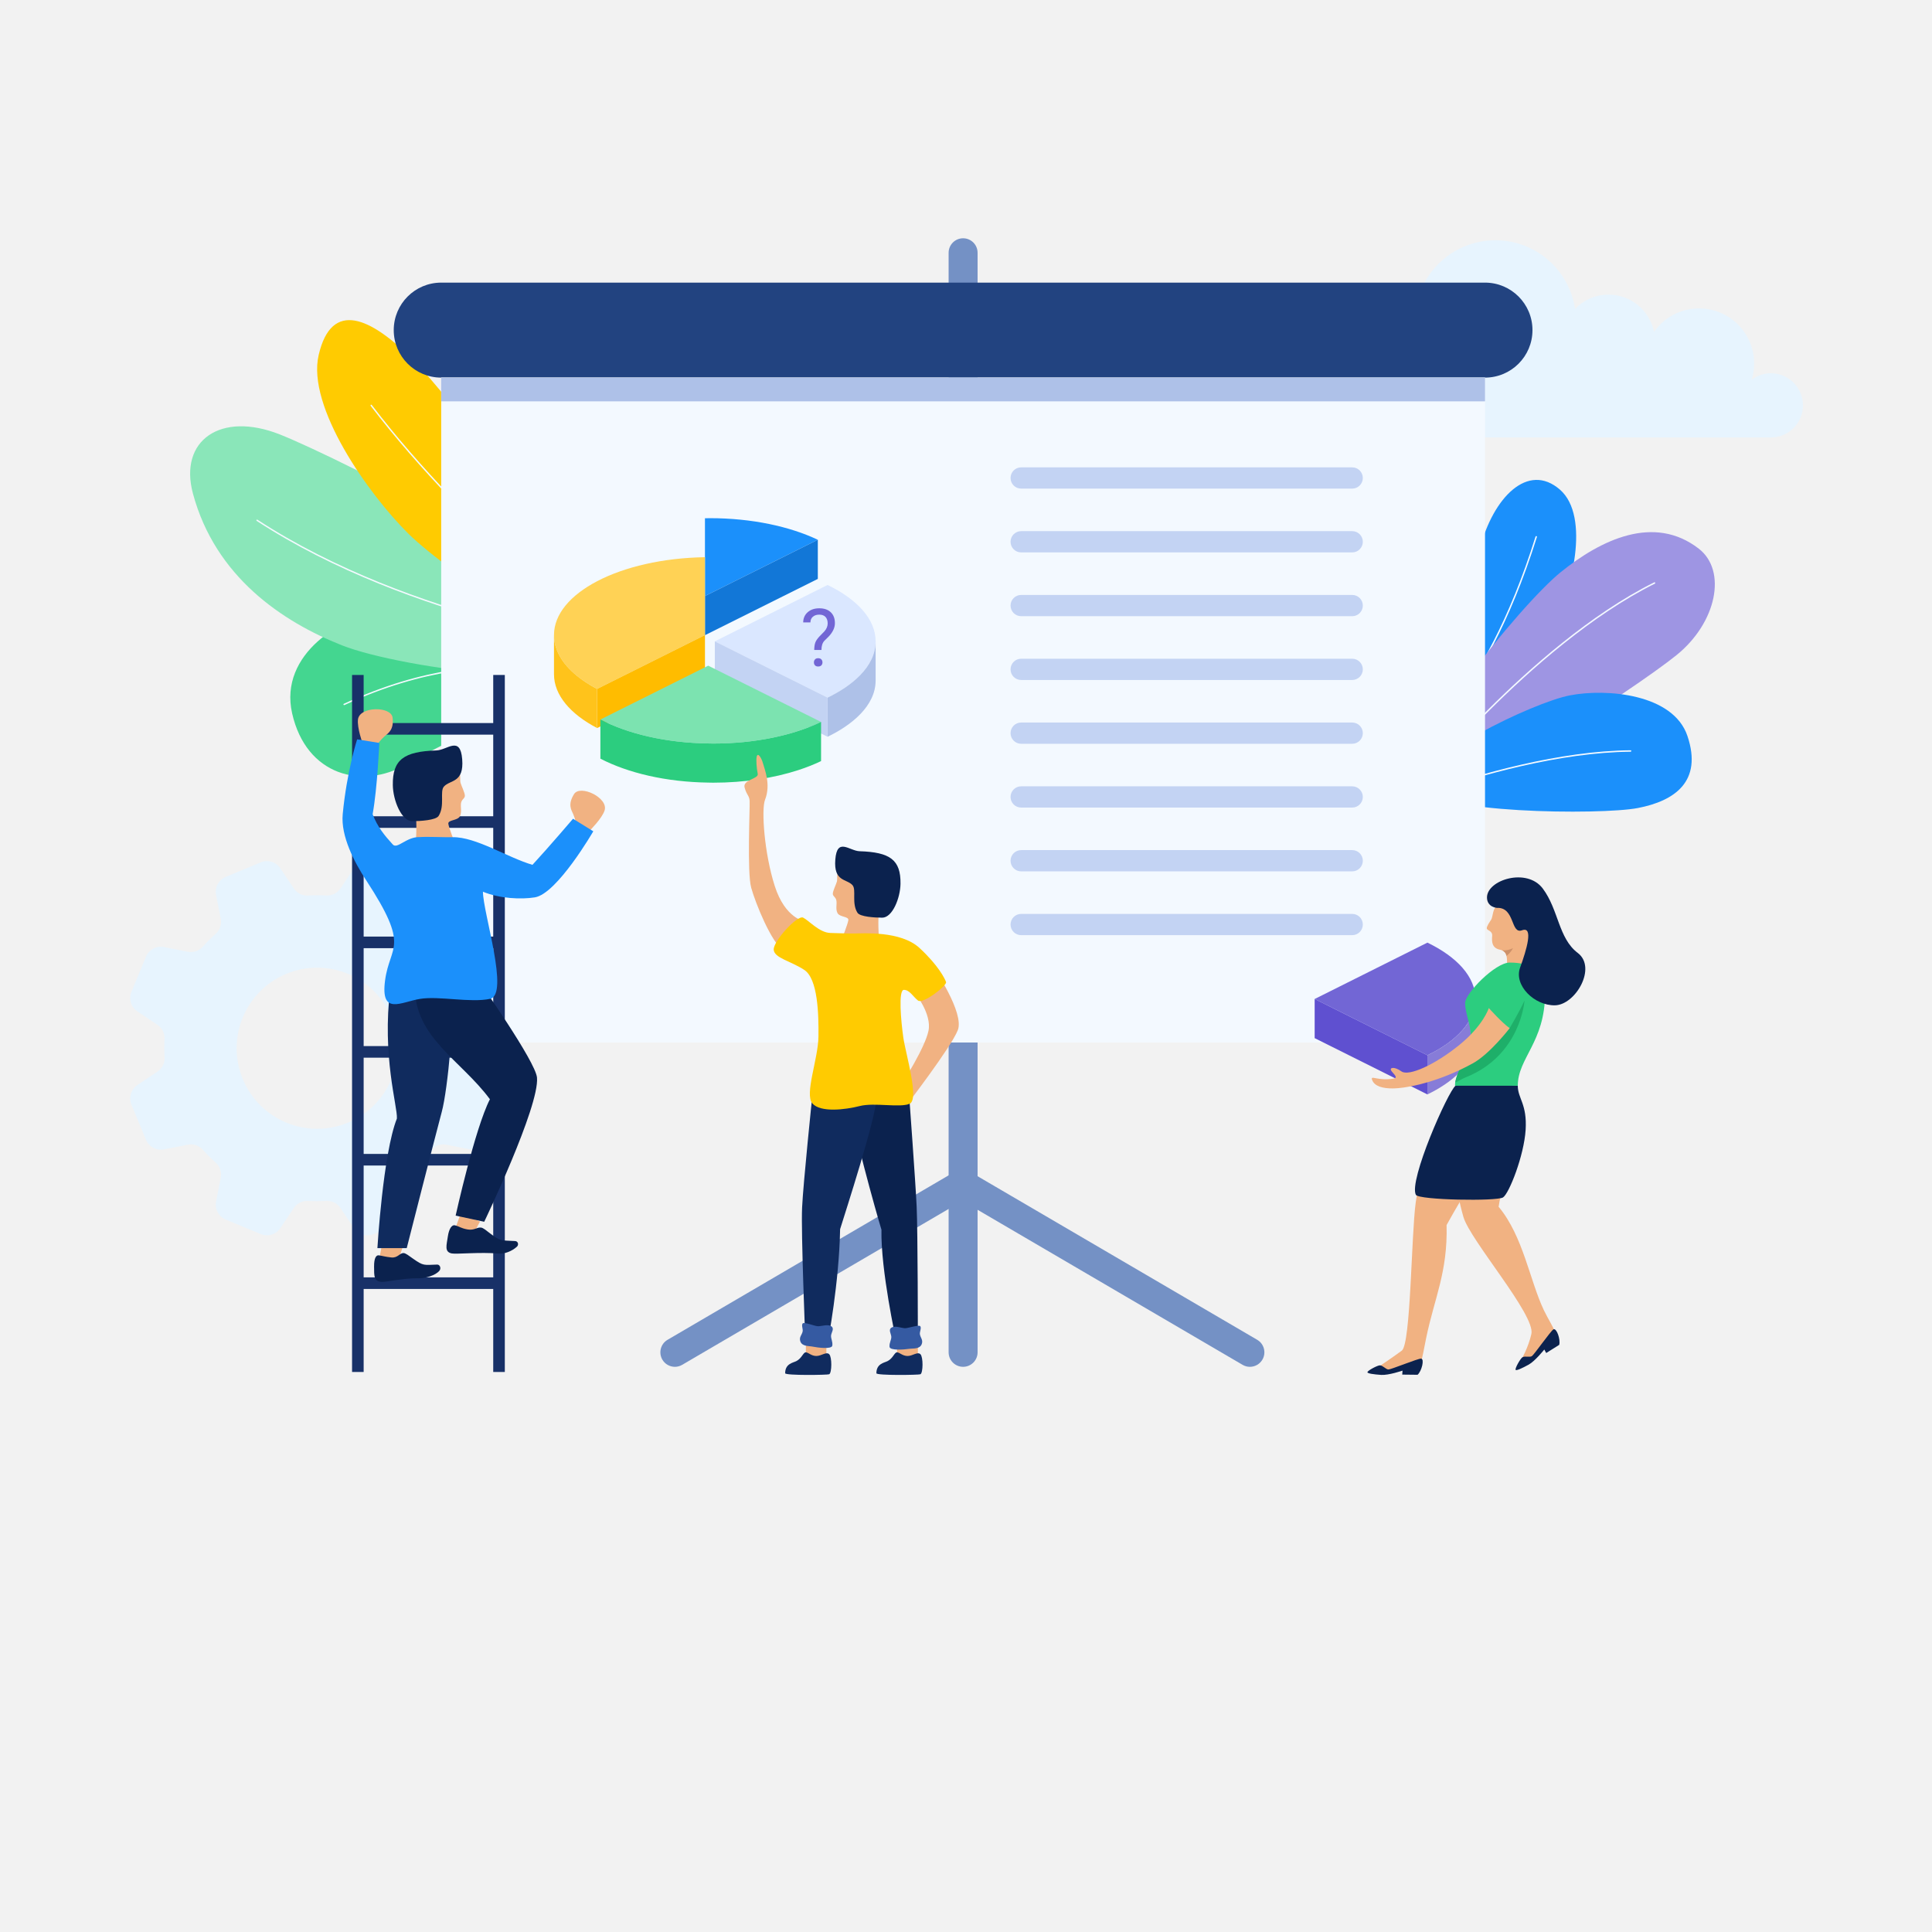 <?xml version="1.0" encoding="UTF-8"?>
<svg width="180px" height="180px" viewBox="0 200 600 100" version="1.1" xmlns="http://www.w3.org/2000/svg" xmlns:xlink="http://www.w3.org/1999/xlink">
    <title>表示合作</title>
    <g id="表示合作" stroke="none" stroke-width="1" fill="none" fill-rule="evenodd">
        <rect fill="#f2f2f2" x="0" y="-50" width="600" height="600"></rect>
        <circle id="path-1" cx="90" cy="90" r="90"></circle>
        <path d="M464.414,24.617 C476.97,24.617 487.339,33.875 489.15,45.938 C491.774,43.208 495.453,41.501 499.536,41.501 C506.516,41.501 512.335,46.466 513.668,53.059 C516.766,48.662 521.87,45.782 527.654,45.782 C537.107,45.782 544.77,53.453 544.77,62.915 C544.77,64.652 544.507,66.326 544.027,67.905 C545.686,66.667 547.737,65.925 549.965,65.925 C555.465,65.925 559.924,70.388 559.924,75.893 C559.924,81.398 555.465,85.861 549.965,85.861 L437.994,85.861 C430.675,85.861 424.741,79.921 424.741,72.594 C424.741,65.268 430.675,59.328 437.994,59.328 C439.213,59.328 440.388,59.506 441.51,59.815 C440.141,56.716 439.365,53.295 439.365,49.689 C439.366,35.842 450.58,24.617 464.414,24.617 Z" id="cloud_2_" fill="#E7F4FE" fill-rule="nonzero"></path>
        <g id="plant_16_" transform="translate(410.657, 98.742)" fill-rule="nonzero">
            <path d="M71.288,46 C65.03,56.854 32.871,90.713 27.919,83.652 C25.473,80.164 37.253,67.01 48.927,21.694 C53.021,5.801 63.85,-5.354 73.809,3.33 C83.313,11.617 77.546,35.145 71.288,46 Z" id="Path" fill="#1B90FB"></path>
            <path d="M27.015,84.912 C26.961,84.897 26.912,84.863 26.881,84.812 C26.815,84.706 26.848,84.568 26.955,84.502 C27.183,84.362 49.975,69.843 66.218,17.888 C66.255,17.77 66.373,17.708 66.5,17.74 C66.618,17.778 66.684,17.903 66.647,18.023 C58.133,45.257 47.869,61.979 40.757,71.211 C33.039,81.23 27.249,84.851 27.19,84.887 C27.135,84.919 27.071,84.927 27.015,84.912 Z" id="Path" fill="#F3F9FF"></path>
            <path d="M74.034,28.95 C61.499,39.07 23.369,85.816 29.744,95.844 C36.12,105.873 97.452,64.843 109.986,54.723 C122.52,44.603 125.719,28.469 116.913,21.654 C103.031,10.909 86.568,18.83 74.034,28.95 Z" id="Path" fill="#9E95E3"></path>
            <path d="M28.481,97.437 C28.452,97.429 28.424,97.415 28.398,97.396 C28.301,97.318 28.285,97.177 28.362,97.08 C28.454,96.964 37.668,85.412 51.418,71.698 C64.111,59.037 83.379,41.892 103.083,32.109 C103.194,32.055 103.329,32.099 103.385,32.211 C103.44,32.322 103.395,32.457 103.283,32.513 C83.635,42.268 64.409,59.377 51.74,72.013 C38.008,85.709 28.807,97.244 28.715,97.36 C28.657,97.432 28.565,97.46 28.481,97.437 Z" id="Path" fill="#F3F9FF"></path>
            <path d="M76.886,67.21 C65.458,69.407 28.64,87.074 30.908,95.505 C33.176,103.935 86.532,104.402 97.961,102.204 C109.389,100.007 118.147,93.985 113.398,79.837 C109.004,66.748 88.315,65.012 76.886,67.21 Z" id="Path" fill="#1B90FB"></path>
            <path d="M0.154,110.507 C0.13,110.487 0.112,110.463 0.098,110.433 C0.044,110.321 0.091,110.186 0.203,110.133 C0.336,110.069 13.659,103.692 32.006,97.348 C48.944,91.492 73.751,84.467 95.745,84.258 C95.868,84.257 95.97,84.356 95.972,84.481 C95.973,84.606 95.873,84.707 95.748,84.708 C73.817,84.915 49.063,91.926 32.158,97.771 C13.835,104.106 0.531,110.475 0.399,110.539 C0.315,110.579 0.22,110.563 0.154,110.507 Z" id="Path" fill="#F3F9FF"></path>
        </g>
        <g id="cog_5_" transform="translate(40, 216.709)" fill="#E7F4FE" fill-rule="nonzero">
            <path d="M111.642,30.399 C110.73,28.196 108.391,26.943 106.054,27.406 L98.671,28.868 C96.931,29.213 95.13,28.606 93.954,27.276 C92.708,25.868 91.39,24.543 90,23.305 C88.677,22.126 88.077,20.333 88.421,18.593 L89.879,11.216 C90.341,8.876 89.09,6.536 86.889,5.623 L75.989,1.104 C73.789,0.192 71.25,0.961 69.924,2.942 L65.744,9.19 C64.76,10.661 63.064,11.507 61.298,11.404 C59.442,11.296 57.572,11.3 55.698,11.414 C53.924,11.522 52.227,10.678 51.238,9.201 L47.051,2.942 C45.725,0.96 43.187,0.191 40.986,1.104 L30.086,5.623 C27.885,6.535 26.633,8.876 27.096,11.216 L28.557,18.605 C28.901,20.347 28.295,22.149 26.967,23.327 C25.56,24.573 24.236,25.893 23,27.284 C21.822,28.608 20.03,29.209 18.292,28.865 L10.922,27.405 C8.584,26.942 6.246,28.195 5.334,30.399 L0.82,41.308 C-0.092,43.511 0.677,46.052 2.656,47.379 L8.898,51.563 C10.368,52.548 11.212,54.246 11.11,56.014 C11.002,57.871 11.005,59.743 11.12,61.619 C11.228,63.394 10.385,65.094 8.908,66.083 L2.656,70.274 C0.677,71.6 -0.093,74.143 0.82,76.345 L5.334,87.255 C6.245,89.458 8.584,90.711 10.922,90.248 L18.303,88.786 C20.044,88.441 21.844,89.048 23.021,90.377 C24.266,91.785 25.585,93.111 26.974,94.348 C28.298,95.527 28.899,97.321 28.554,99.061 L27.096,106.437 C26.633,108.776 27.885,111.117 30.086,112.03 L40.986,116.549 C43.187,117.462 45.726,116.692 47.051,114.711 L51.231,108.463 C52.215,106.991 53.911,106.146 55.677,106.248 C57.533,106.357 59.402,106.353 61.277,106.239 C63.05,106.131 64.748,106.974 65.737,108.452 L69.924,114.711 C71.25,116.692 73.788,117.462 75.989,116.549 L86.889,112.03 C89.09,111.118 90.341,108.776 89.879,106.437 L88.418,99.047 C88.073,97.305 88.68,95.503 90.008,94.326 C91.415,93.079 92.739,91.758 93.975,90.369 C95.154,89.044 96.945,88.444 98.683,88.788 L106.053,90.246 C108.39,90.709 110.729,89.457 111.641,87.253 L116.155,76.343 C117.067,74.14 116.298,71.599 114.319,70.272 L108.077,66.088 C106.607,65.102 105.762,63.406 105.865,61.638 C105.973,59.78 105.969,57.909 105.855,56.032 C105.747,54.258 106.59,52.557 108.066,51.569 L114.319,47.378 C116.298,46.05 117.067,43.509 116.155,41.306 L111.642,30.399 Z M68.051,81.939 C55.3,87.226 40.681,81.165 35.399,68.402 C30.117,55.639 36.172,41.006 48.923,35.719 C61.674,30.432 76.293,36.493 81.575,49.256 C86.857,62.02 80.802,76.652 68.051,81.939 Z" id="Shape"></path>
        </g>
        <g id="plant_15_" transform="translate(58.893, 49.214)" fill-rule="nonzero">
            <path d="M60.414,90.724 C73.161,89.64 125.25,101.913 125.755,113.789 C126.004,119.656 106.463,115.772 67.336,138.189 C53.614,146.051 36.225,141.718 31.831,122.32 C27.638,103.809 47.666,91.806 60.414,90.724 Z" id="Path" fill="#44D690"></path>
            <path d="M127.326,114.18 C127.263,114.215 127.185,114.219 127.116,114.181 C127.038,114.139 119.242,109.955 105.662,108.563 C93.127,107.278 72.96,108.176 48.069,119.752 C47.961,119.803 47.832,119.755 47.782,119.647 C47.731,119.537 47.769,119.4 47.887,119.359 C72.879,107.735 93.138,106.838 105.731,108.134 C119.389,109.539 127.244,113.758 127.323,113.8 C127.428,113.858 127.467,113.989 127.409,114.095 C127.39,114.132 127.36,114.161 127.326,114.18 Z" id="Path" fill="#F3F9FF"></path>
            <path d="M47.298,101.196 C65.715,108.483 131.518,117.664 131.44,101.61 C131.363,85.556 46.438,42.994 28.02,35.707 C9.601,28.42 -3.394,37.588 1.019,54.038 C7.978,79.969 28.879,93.909 47.298,101.196 Z" id="Path" fill="#8AE6B9"></path>
            <path d="M133.564,102.173 C133.524,102.194 133.479,102.205 133.431,102.199 C132.793,102.121 69.021,93.993 20.814,62.551 C20.715,62.486 20.686,62.351 20.751,62.25 C20.815,62.149 20.95,62.122 21.051,62.187 C69.172,93.574 132.847,101.69 133.484,101.768 C133.603,101.783 133.688,101.891 133.673,102.01 C133.664,102.081 133.622,102.139 133.564,102.173 Z" id="Path" fill="#F3F9FF"></path>
            <path d="M67.941,66.534 C80.43,78.898 127.148,110.113 130.098,100.446 C133.048,90.779 81.305,24.328 68.816,11.965 C56.327,-0.398 44.1,-6.344 40.07,11.049 C36.34,27.14 55.452,54.171 67.941,66.534 Z" id="Path" fill="#FFCB01"></path>
            <path d="M131.652,101.734 C131.578,101.776 131.484,101.771 131.412,101.716 C130.968,101.37 86.576,66.586 56.214,26.815 C56.141,26.72 56.16,26.584 56.255,26.511 C56.346,26.435 56.486,26.456 56.559,26.552 C86.887,66.278 131.235,101.027 131.68,101.374 C131.774,101.447 131.791,101.584 131.717,101.678 C131.699,101.702 131.676,101.721 131.652,101.734 Z" id="Path" fill="#F3F9FF"></path>
        </g>
        <g id="presentation" transform="translate(121.869, 24)" fill-rule="nonzero">
            <path d="M177.232,350.477 C174.748,350.477 172.734,348.461 172.734,345.974 L172.734,4.503 C172.734,2.015 174.748,0 177.232,0 C179.716,0 181.73,2.015 181.73,4.503 L181.73,345.974 C181.73,348.461 179.716,350.477 177.232,350.477 Z" id="Path" fill="#7491C5"></path>
            <path d="M266.293,350.478 C265.522,350.478 264.741,350.279 264.028,349.861 L174.962,297.753 C172.817,296.497 172.095,293.741 173.348,291.593 C174.602,289.446 177.357,288.722 179.502,289.979 L268.567,342.087 C270.712,343.342 271.435,346.098 270.181,348.246 C269.345,349.679 267.84,350.478 266.293,350.478 Z" id="Path" fill="#7491C5"></path>
            <path d="M87.721,350.478 C86.174,350.478 84.669,349.679 83.832,348.246 C82.579,346.098 83.302,343.342 85.446,342.087 L174.512,289.979 C176.656,288.723 179.412,289.446 180.666,291.593 C181.919,293.741 181.197,296.497 179.052,297.753 L89.986,349.861 C89.273,350.28 88.492,350.478 87.721,350.478 Z" id="Path" fill="#7491C5"></path>
            <path d="M339.317,43.27 L15.147,43.27 C7.008,43.27 0.411,36.666 0.411,28.52 L0.411,28.52 C0.411,20.374 7.008,13.771 15.147,13.771 L339.318,13.771 C347.456,13.771 354.053,20.374 354.053,28.52 L354.053,28.52 C354.053,36.666 347.455,43.27 339.317,43.27 Z" id="Path" fill="#224380"></path>
            <path d="M326.552,249.757 L27.912,249.757 C20.861,249.757 15.147,244.036 15.147,236.979 L15.147,43.27 L339.318,43.27 L339.318,236.978 C339.318,244.036 333.602,249.757 326.552,249.757 Z" id="Path" fill="#F3F9FF"></path>
            <rect id="Rectangle" fill="#AEC1E8" x="15.147" y="43.27" width="324.171" height="7.374"></rect>
        </g>
        <g id="man_on_ladder_2_" transform="translate(105.675, 159.077)" fill-rule="nonzero">
            <rect id="Rectangle" fill="#183168" x="5.558" y="15.473" width="44.887" height="3.602"></rect>
            <rect id="Rectangle" fill="#183168" x="6.623" y="44.419" width="44.124" height="3.602"></rect>
            <rect id="Rectangle" fill="#183168" x="5.177" y="81.786" width="45.269" height="3.602"></rect>
            <rect id="Rectangle" fill="#183168" x="5.821" y="115.793" width="38.397" height="3.602"></rect>
            <rect id="Rectangle" fill="#183168" x="5.792" y="187.619" width="44.505" height="3.602"></rect>
            <rect id="Rectangle" fill="#183168" x="5.558" y="149.285" width="44.505" height="3.602"></rect>
            <rect id="Rectangle" fill="#183168" x="3.661" y="0.539" width="3.599" height="216.463"></rect>
            <rect id="Rectangle" fill="#183168" x="47.501" y="0.539" width="3.599" height="216.463"></rect>
            <path d="M19.396,178.215 L17.61,183.414 C17.61,183.414 13.981,186.701 12.099,182.017 C12.099,182.017 12.684,178.857 12.897,177.702 C13.112,176.547 19.396,178.215 19.396,178.215 Z" id="Path" fill="#F1B282"></path>
            <path d="M11.532,178.541 L20.639,178.541 C20.639,178.541 29.163,145.037 31.535,136.162 C33.402,129.172 35.574,106.067 34.712,95.306 C33.89,85.047 16.453,90.603 15.543,97.809 C12.877,118.931 17.839,134.597 17.585,138.291 C13.258,149.245 11.532,178.541 11.532,178.541 Z" id="Path" fill="#102B5E"></path>
            <path d="M36.515,29.354 C37.616,31.722 37.077,33.012 37.346,34.01 C37.617,35.008 38.651,37.023 38.694,37.978 C38.738,38.934 37.723,39.064 37.505,40.313 C37.285,41.562 37.86,43.189 37.1,44.498 C36.34,45.806 33.386,45.505 33.561,46.767 C33.734,48.031 35.596,52.719 35.596,52.719 L23.454,52.914 C23.454,52.914 23.939,46.09 23.321,43.269 C22.704,40.447 21.334,30.086 23.855,28.829 C26.376,27.572 35.347,26.84 36.515,29.354 Z" id="Path" fill="#F1B282"></path>
            <path d="M29.849,23.981 C19.747,24.297 16.204,26.844 16.319,34.744 C16.387,39.453 18.984,45.971 22.391,45.949 C24.849,45.934 29.694,45.66 30.543,44.316 C32.558,41.125 30.833,36.721 32.183,35.201 C34.102,33.04 38.465,34.153 37.865,26.709 C37.266,19.266 33.211,23.876 29.849,23.981 Z" id="Path" fill="#0B224E"></path>
            <path d="M6.911,21.729 C6.911,21.729 5.189,16.93 5.497,14.362 C5.993,10.227 15.825,10.208 16.248,13.79 C16.697,17.591 14.926,18.587 13.769,19.579 C12.612,20.571 11.291,22.308 10.96,22.97 C10.629,23.632 7.407,23.631 6.911,21.729 Z" id="Path" fill="#F1B282"></path>
            <path d="M77.642,48.706 C77.642,48.706 81.253,45.107 82.075,42.657 C83.397,38.708 74.523,34.473 72.607,37.527 C70.572,40.77 71.747,42.428 72.367,43.821 C72.987,45.214 73.438,47.35 73.453,48.09 C73.468,48.829 76.38,50.212 77.642,48.706 Z" id="Path" fill="#F1B282"></path>
            <path d="M43.395,170.286 L40.78,175.121 C40.78,175.121 36.66,177.766 35.574,172.836 C35.574,172.836 36.669,169.816 37.069,168.711 C37.47,167.608 43.395,170.286 43.395,170.286 Z" id="Path" fill="#F1B282"></path>
            <path d="M43.13,95.751 C43.13,95.751 60.669,120.605 61.096,125.594 C61.867,134.597 44.705,170.351 44.705,170.351 L35.828,168.445 C35.828,168.445 41.774,141.494 46.471,132.305 C37.436,120.078 23.124,113.249 23.124,97.279 C23.123,92.949 43.13,95.751 43.13,95.751 Z" id="Path" fill="#0B224E"></path>
            <path d="M24.65,50.888 C27.25,50.712 32.089,50.978 34.907,50.925 C42.123,50.789 51.872,57.21 59.688,59.506 C64.794,53.974 72.282,45.195 72.282,45.195 L78.579,49.088 C78.579,49.088 67.339,68.494 60.429,69.606 C56.247,70.279 49.525,70.022 44.308,67.856 C44.308,74.355 52.626,99.824 46.514,101.122 C40.402,102.42 30.771,100.195 24.844,101.122 C18.917,102.049 12.435,106.498 13.917,95.375 C15.398,84.252 21.881,85.448 7.991,64.226 C4.353,58.668 0.117,50.573 0.759,43.784 C2.014,30.514 5.235,20.539 5.235,20.539 L12.127,21.651 C12.127,21.651 11.533,35.621 10.051,43.779 C11.533,47.705 13.768,50.407 16.321,53.199 C17.717,54.729 20.58,50.742 24.65,50.888 Z" id="Path" fill="#1B90FB"></path>
            <path d="M11.945,180.777 C11.227,180.683 10.467,181.455 10.497,184.322 C10.527,187.189 10.396,188.707 12.618,189.014 C14.014,189.207 19.275,187.815 24.4,187.907 C26.25,187.94 29.654,187.07 30.847,185.478 C31.091,185.153 31.145,184.685 30.985,184.287 C30.825,183.889 30.481,183.638 30.111,183.649 C25.982,183.765 25.91,184.167 22.569,181.791 C21.356,180.929 20.343,180.123 19.703,180.079 C18.458,179.993 17.883,181.653 15.855,181.436 C13.825,181.22 13.187,180.94 11.945,180.777 Z" id="Path" fill="#0B224E"></path>
            <path d="M35.51,171.443 C34.759,171.295 33.78,172.296 33.403,174.945 C33.026,177.594 32.263,179.712 34.586,180.185 C36.046,180.482 43.64,179.709 49.084,180.23 C51.051,180.418 53.356,179.464 54.854,178.096 C55.16,177.817 55.284,177.389 55.169,177.008 C55.055,176.627 54.725,176.367 54.328,176.344 C49.915,176.1 49.781,176.465 46.56,173.988 C45.39,173.088 44.428,172.258 43.752,172.163 C42.438,171.979 41.649,173.109 39.519,172.737 C37.39,172.364 36.809,171.698 35.51,171.443 Z" id="Path" fill="#0B224E"></path>
        </g>
        <g id="text" transform="translate(313.495, 94.24)" fill="#C3D3F3" fill-rule="nonzero">
            <path d="M106.443,7.504 L3.639,7.504 C1.817,7.504 0.34,6.025 0.34,4.202 L0.34,4.202 C0.34,2.378 1.817,0.9 3.639,0.9 L106.443,0.9 C108.264,0.9 109.742,2.378 109.742,4.202 L109.742,4.202 C109.742,6.026 108.264,7.504 106.443,7.504 Z" id="Path"></path>
            <path d="M106.443,27.315 L3.639,27.315 C1.817,27.315 0.34,25.837 0.34,24.013 L0.34,24.013 C0.34,22.189 1.817,20.711 3.639,20.711 L106.443,20.711 C108.264,20.711 109.742,22.189 109.742,24.013 L109.742,24.013 C109.742,25.837 108.264,27.315 106.443,27.315 Z" id="Path"></path>
            <path d="M106.443,47.126 L3.639,47.126 C1.817,47.126 0.34,45.648 0.34,43.824 L0.34,43.824 C0.34,42.001 1.817,40.522 3.639,40.522 L106.443,40.522 C108.264,40.522 109.742,42.001 109.742,43.824 L109.742,43.824 C109.742,45.649 108.264,47.126 106.443,47.126 Z" id="Path"></path>
            <path d="M106.443,66.938 L3.639,66.938 C1.817,66.938 0.34,65.459 0.34,63.635 L0.34,63.635 C0.34,61.812 1.817,60.333 3.639,60.333 L106.443,60.333 C108.264,60.333 109.742,61.812 109.742,63.635 L109.742,63.635 C109.742,65.46 108.264,66.938 106.443,66.938 Z" id="Path"></path>
            <path d="M106.443,86.749 L3.639,86.749 C1.817,86.749 0.34,85.27 0.34,83.447 L0.34,83.447 C0.34,81.623 1.817,80.145 3.639,80.145 L106.443,80.145 C108.264,80.145 109.742,81.623 109.742,83.447 L109.742,83.447 C109.742,85.271 108.264,86.749 106.443,86.749 Z" id="Path"></path>
            <path d="M106.443,106.56 L3.639,106.56 C1.817,106.56 0.34,105.081 0.34,103.258 L0.34,103.258 C0.34,101.434 1.817,99.956 3.639,99.956 L106.443,99.956 C108.264,99.956 109.742,101.434 109.742,103.258 L109.742,103.258 C109.742,105.082 108.264,106.56 106.443,106.56 Z" id="Path"></path>
            <path d="M106.443,126.371 L3.639,126.371 C1.817,126.371 0.34,124.893 0.34,123.069 L0.34,123.069 C0.34,121.246 1.817,119.767 3.639,119.767 L106.443,119.767 C108.264,119.767 109.742,121.246 109.742,123.069 L109.742,123.069 C109.742,124.894 108.264,126.371 106.443,126.371 Z" id="Path"></path>
            <path d="M106.443,146.183 L3.639,146.183 C1.817,146.183 0.34,144.704 0.34,142.88 L0.34,142.88 C0.34,141.057 1.817,139.578 3.639,139.578 L106.443,139.578 C108.264,139.578 109.742,141.057 109.742,142.88 L109.742,142.88 C109.742,144.705 108.264,146.183 106.443,146.183 Z" id="Path"></path>
        </g>
        <g id="piece_of_chart" transform="translate(407.958, 241.923)" fill-rule="nonzero">
            <path d="M35.335,0.816 C44.524,5.258 50.262,11.442 50.262,18.324 C50.262,25.176 44.523,31.389 35.335,35.802 L0.322,18.324 L35.335,0.816 Z" id="Path" fill="#7266D5"></path>
            <path d="M35.335,35.802 L35.335,35.802 L35.335,47.957 C42.544,44.494 50.262,38.515 50.262,30.479 L50.262,18.324 C50.262,26.376 42.558,32.332 35.335,35.802 Z" id="Path" fill="#877CD8"></path>
            <polygon id="Path" fill="#5F50D0" points="35.335 35.802 35.335 47.956 0.322 30.478 0.322 18.323"></polygon>
        </g>
        <g id="woman_8_" transform="translate(424.152, 222.112)" fill-rule="nonzero">
            <path d="M27.032,66.56 C27.032,66.56 17.416,87.379 15.501,101.429 C14.134,111.462 13.984,145.288 11.193,147.337 C7.783,149.84 3.688,152.55 3.688,152.55 L5.537,153.847 C5.537,153.847 16.499,152.584 16.977,151.485 C17.456,150.386 18.212,146.068 18.754,143.432 C21.324,130.946 25.468,123.029 25.098,108.34 C27.839,103.325 31.497,97.342 31.497,97.342 C31.497,97.342 32.391,66.178 27.032,66.56 Z" id="Path" fill="#F1B282"></path>
            <path d="M17.197,149.82 C18.278,149.943 17.377,153.712 16.089,154.836 C16.13,154.839 11.328,154.783 11.328,154.783 L11.412,153.549 C11.412,153.549 7.078,155.033 4.782,154.876 C2.421,154.716 0.491,154.433 0.517,154.048 C0.554,153.508 3.734,151.859 4.417,151.906 C5.362,151.97 6.238,153.18 7.044,153.195 C7.852,153.209 16.315,149.72 17.197,149.82 Z" id="Path" fill="#0B224E"></path>
            <path d="M55.334,134.836 C50.885,125.469 48.884,111.79 41.258,102.661 C42.572,93.087 48.566,87.772 48.566,76.663 C48.566,71.087 46.301,67.2 46.301,67.2 L27.033,66.561 C27.033,66.561 25.006,87.23 30.314,105.791 C32.384,113.03 52.714,136.272 51.438,142.136 C50.537,146.272 48.227,150.331 48.227,150.331 L50.658,150.423 C50.658,150.423 59.147,143.246 58.956,142.063 C58.764,140.878 56.488,137.267 55.334,134.836 Z" id="Path" fill="#F1B282"></path>
            <path d="M41.136,8.982 C39.385,9.568 39.517,12.573 38.971,13.446 C38.426,14.321 37.533,15.53 37.585,16.214 C37.638,16.897 39.391,16.872 39.254,18.544 C39.116,20.216 39.098,22.298 41.653,22.821 C44.208,23.344 43.804,25.63 43.9,27.793 C43.997,29.956 44.32,30.58 45.196,30.54 C45.687,30.517 48.184,30.034 50.861,28.054 C52.963,26.498 55.417,21.951 54.977,19.346 C54.129,14.328 52.262,10.26 48.18,9.119 C44.098,7.979 42.615,8.487 41.136,8.982 Z" id="Path" fill="#F1B282"></path>
            <path d="M58.296,140.729 C59.272,140.248 60.548,143.907 60.071,145.55 C60.106,145.531 56.036,148.079 56.036,148.079 L55.44,146.995 C55.44,146.995 52.593,150.586 50.576,151.696 C48.502,152.837 46.726,153.642 46.541,153.305 C46.28,152.83 48.068,149.723 48.668,149.393 C49.497,148.936 50.888,149.481 51.574,149.057 C52.259,148.634 57.5,141.122 58.296,140.729 Z" id="Path" fill="#0B224E"></path>
            <path d="M47.21,65.073 C47.21,69.035 50.149,70.754 49.647,78.769 C49.144,86.785 44.534,98.498 42.639,99.751 C40.744,101.004 16.412,100.591 15.556,98.944 C13.282,94.569 25.505,66.885 27.87,65.074 C30.236,63.262 47.21,65.073 47.21,65.073 Z" id="Path" fill="#0B224E"></path>
            <path d="M47.21,65.073 C47.21,56.466 55.612,51.587 55.686,36.427 C55.686,29.34 51.369,26.825 44.685,26.823 C40.232,26.822 30.864,36.364 30.857,39.378 C30.85,42.393 32.606,46.314 32.606,49.432 C32.606,55.059 27.697,60.799 27.697,65.073 L47.21,65.073 L47.21,65.073 Z" id="Path" fill="#2CCD7F"></path>
            <path d="M49.297,38.622 C49.297,38.622 48.197,55.622 31.033,62.467 C29.473,63.087 28.957,63.624 27.78,64.084 C28.129,61.742 29.633,59.024 30.865,56.166 L44.688,47.202 C44.688,47.202 47.765,42.002 49.297,38.622 Z" id="Path" fill="#1EAF69"></path>
            <path d="M44.685,47.2 C44.685,47.2 38.586,55.182 33.221,58.131 C22.355,64.102 13.395,65.35 13.395,65.35 C13.395,65.35 3.459,67.541 1.947,63.21 C1.406,61.662 3.744,63.687 8.657,62.857 C10.252,62.537 8.466,61.324 7.892,60.366 C7.318,59.408 8.849,59.025 11.082,60.621 C13.315,62.218 21.36,58.642 29.016,52.448 C36.527,46.37 38.215,40.947 38.215,40.947 C38.215,40.947 42.26,45.477 44.685,47.2 Z" id="Path" fill="#F1B282"></path>
            <path d="M40.701,9.834 C40.701,9.834 37.646,9.63 37.646,6.596 C37.646,1.152 50.041,-2.774 54.981,3.841 C59.921,10.455 59.803,19.264 65.826,23.824 C71.849,28.384 65.157,39.928 58.8,40.095 C52.443,40.263 45.917,33.927 47.925,28.401 C49.933,22.875 52.164,15.451 48.539,16.791 C44.913,18.131 46.417,9.574 40.701,9.834 Z" id="Path" fill="#0B224E"></path>
            <path d="M45.708,22.355 C45.708,22.355 45.111,23.671 43.711,24.75 C43.529,23.97 43.128,23.336 42.245,22.995 C42.889,23.105 44.064,23.117 45.708,22.355 Z" id="Path" fill="#CD916A"></path>
        </g>
        <g id="pie_chart" transform="translate(171.349, 110.449)" fill-rule="nonzero">
            <g id="Group" transform="translate(46.782, 0)">
                <path d="M2.327,0.474 C15.365,0.474 27.17,3.058 35.849,7.181 L0.801,24.659 L0.801,0.502 C1.346,0.474 1.818,0.474 2.327,0.474 Z" id="Path" fill="#1B90FB"></path>
                <polygon id="Path" fill="#1277D7" points="35.85 7.18 35.85 19.335 0.802 36.814 0.802 24.659"></polygon>
            </g>
            <g id="Group" transform="translate(0, 11.707)">
                <path d="M47.584,0.888 L47.584,25.073 L14.097,41.796 C5.815,37.47 0.695,31.576 0.695,25.073 C0.695,18.541 5.815,12.676 14.133,8.321 C22.596,3.907 34.435,1.091 47.584,0.888 Z" id="Path" fill="#FFD255"></path>
                <polygon id="Path" fill="#FFBC00" points="47.584 25.073 47.584 37.228 14.097 53.951 14.097 41.796"></polygon>
                <path d="M1.624,29.821 C1.015,28.287 0.695,26.698 0.695,25.073 L0.695,25.073 L0.695,37.228 C0.695,43.731 5.815,49.625 14.097,53.951 L14.097,41.796 C7.885,38.552 3.453,34.426 1.624,29.821 Z" id="Path" fill="#FFC31B"></path>
            </g>
            <g id="Group" transform="translate(50.381, 20.712)">
                <path d="M35.278,0.507 C44.467,4.949 50.205,11.133 50.205,18.015 C50.205,24.867 44.466,31.08 35.278,35.493 L0.265,18.015 L35.278,0.507 Z" id="Path" fill="#DAE7FF"></path>
                <path d="M35.278,35.493 L35.278,35.493 L35.278,47.648 C42.511,44.174 50.205,38.197 50.205,30.17 L50.205,18.015 C50.205,26.068 42.501,32.024 35.278,35.493 Z" id="Path" fill="#AEC1E8"></path>
                <polygon id="Path" fill="#C3D3F3" points="35.278 35.493 35.278 47.648 0.265 30.17 0.265 18.015"></polygon>
                <path d="M31.134,20.69 C31.151,19.727 31.259,18.966 31.463,18.408 C31.665,17.849 32.078,17.231 32.702,16.55 L34.293,14.912 C34.973,14.143 35.313,13.319 35.313,12.438 C35.313,11.589 35.09,10.924 34.645,10.442 C34.199,9.962 33.552,9.721 32.702,9.721 C31.876,9.721 31.212,9.94 30.71,10.377 C30.208,10.815 29.957,11.403 29.957,12.141 L27.709,12.141 C27.726,10.828 28.193,9.768 29.112,8.962 C30.031,8.155 31.227,7.752 32.701,7.752 C34.231,7.752 35.423,8.164 36.278,8.984 C37.132,9.805 37.559,10.934 37.559,12.364 C37.559,13.781 36.903,15.176 35.591,16.552 L34.267,17.863 C33.676,18.52 33.38,19.462 33.38,20.692 L31.134,20.692 L31.134,20.69 Z M31.037,24.552 C31.037,24.183 31.149,23.875 31.371,23.627 C31.594,23.377 31.923,23.252 32.361,23.252 C32.798,23.252 33.13,23.377 33.356,23.627 C33.583,23.876 33.697,24.184 33.697,24.552 C33.697,24.922 33.583,25.225 33.356,25.466 C33.13,25.708 32.798,25.829 32.361,25.829 C31.923,25.829 31.593,25.708 31.371,25.466 C31.149,25.225 31.037,24.921 31.037,24.552 Z" id="Shape" fill="#7266D5"></path>
            </g>
            <g id="Group" transform="translate(14.394, 45.926)">
                <path d="M34.198,0.356 L69.246,17.834 C60.566,21.986 48.762,24.541 35.723,24.541 C35.251,24.541 34.743,24.541 34.235,24.512 C21.087,24.338 9.283,21.521 0.712,17.079 L34.198,0.356 Z" id="Path" fill="#7CE3B0"></path>
                <path d="M35.723,24.541 C35.251,24.541 34.743,24.541 34.235,24.512 C21.087,24.337 9.283,21.521 0.712,17.079 L0.712,29.234 C9.284,33.676 21.087,36.492 34.235,36.667 C34.743,36.696 35.251,36.696 35.723,36.696 C45.503,36.696 54.587,35.259 62.18,32.788 C64.711,31.965 67.077,31.027 69.247,29.989 L69.247,17.834 C60.567,21.986 48.762,24.541 35.723,24.541 Z" id="Path" fill="#2CCD7F"></path>
            </g>
        </g>
        <g id="man_hand_up" transform="translate(230.727, 184.291)" fill-rule="nonzero">
            <path d="M29.958,35.112 C28.923,37.336 29.43,38.548 29.177,39.486 C28.922,40.423 27.951,42.316 27.91,43.214 C27.869,44.111 28.821,44.234 29.027,45.407 C29.233,46.581 28.693,48.11 29.408,49.339 C30.122,50.568 32.897,50.284 32.733,51.471 C32.569,52.658 30.821,57.063 30.821,57.063 L42.228,57.245 C42.228,57.245 41.773,50.835 42.353,48.184 C42.933,45.534 44.219,35.8 41.851,34.619 C39.483,33.439 31.056,32.75 29.958,35.112 Z" id="Path" fill="#F1B282"></path>
            <path d="M36.22,30.064 C45.71,30.361 49.039,32.754 48.93,40.176 C48.866,44.6 46.427,50.723 43.225,50.703 C40.915,50.689 36.364,50.432 35.566,49.169 C33.673,46.172 35.293,42.034 34.025,40.606 C32.222,38.575 28.124,39.621 28.687,32.628 C29.252,25.634 33.062,29.965 36.22,30.064 Z" id="Path" fill="#0B224E"></path>
            <polygon id="Path" fill="#F1B282" points="25.912 182.877 25.912 187.095 19.548 187.095 19.546 181.082"></polygon>
            <polygon id="Path" fill="#F1B282" points="47.855 183.053 47.855 188.038 54.327 188.038 54.327 181.919"></polygon>
            <path d="M51.637,106.206 C51.637,106.206 53.59,132.736 53.949,140.394 C54.308,148.052 54.327,181.919 54.327,181.919 L47.573,181.979 C47.573,181.979 42.756,160.137 43.016,147.608 C41.462,142.582 33.258,113.265 33.138,107.282 C33.019,101.3 48.649,103.215 51.637,106.206 Z" id="Path" fill="#0B224E"></path>
            <path d="M21.528,106.206 C21.528,106.206 18.728,133.095 18.37,140.753 C18.011,148.411 19.376,181.92 19.376,181.92 L26.363,182.395 C26.363,182.395 29.876,164.207 30.177,147.431 C31.731,142.405 41.321,112.873 41.441,106.891 C41.561,100.907 24.516,103.215 21.528,106.206 Z" id="Path" fill="#102B5E"></path>
            <path d="M53.395,74.018 C53.395,74.018 58.701,80.609 57.625,85.815 C56.549,91.02 49.899,101.57 48.285,103.904 C46.671,106.237 50.947,108.75 50.947,108.75 C50.947,108.75 64.568,91.041 66.72,85.657 C68.872,80.272 59.223,66.212 59.223,66.212 L53.395,74.018 Z" id="Path" fill="#F1B282"></path>
            <path d="M19.125,51.791 C19.125,51.791 13.153,51.048 9.888,40.889 C6.623,30.731 5.673,17.091 6.863,14.08 C8.746,9.312 6.72,4.624 6.191,2.666 C5.789,1.182 4.595,-0.859 4.263,0.74 C4.063,1.7 4.216,4.19 4.591,6.024 C4.925,7.657 -0.191,7.819 0.526,10.332 C1.243,12.845 1.961,12.684 2.08,14.468 C2.199,16.253 1.243,36.595 2.559,41.382 C3.874,46.168 8.895,58.612 12.601,60.886 C16.307,63.159 19.125,51.791 19.125,51.791 Z" id="Path" fill="#F1B282"></path>
            <path d="M34.477,55.621 C37.256,55.592 49.002,54.723 54.829,60.108 C60.656,65.493 62.719,69.621 63.078,70.698 C63.437,71.775 55.905,77.609 54.381,76.442 C52.857,75.275 51.781,73.121 49.988,73.121 C48.195,73.121 49.091,82.904 49.809,87.929 C50.527,92.955 54.83,107.135 51.781,108.481 C48.733,109.827 40.843,108.032 36.27,109.199 C31.698,110.365 24.077,111.263 21.567,108.391 C19.056,105.519 23.36,94.66 23.449,87.66 C23.539,80.66 23.27,69.711 19.056,66.93 C14.842,64.148 9.732,63.25 9.553,60.648 C9.373,58.045 16.904,49.788 18.698,50.686 C20.491,51.584 23.745,55.353 27.125,55.443 C30.505,55.531 32.504,55.641 34.477,55.621 Z" id="Path" fill="#FFCB01"></path>
            <path d="M17.81,182.233 C18.353,183.917 20.418,183.653 21.726,183.927 C23.034,184.2 27.593,184.836 27.758,183.59 C27.923,182.344 27.281,181.434 27.366,180.48 C27.45,179.527 28.497,178.314 27.439,177.599 C26.381,176.883 24.62,177.552 23.341,177.587 C22.405,177.612 18.955,176.142 18.536,176.732 C18.116,177.323 18.689,178.456 18.544,179.19 C18.329,180.279 17.389,180.926 17.81,182.233 Z" id="Path" fill="#355AA2"></path>
            <path d="M55.528,183.128 C54.899,184.78 52.85,184.409 51.53,184.614 C50.21,184.82 45.623,185.215 45.523,183.963 C45.424,182.71 46.113,181.835 46.078,180.878 C46.042,179.922 45.061,178.656 46.156,177.997 C47.25,177.337 48.973,178.098 50.248,178.199 C51.181,178.274 54.703,176.985 55.091,177.598 C55.479,178.21 54.848,179.311 54.954,180.052 C55.113,181.149 56.017,181.845 55.528,183.128 Z" id="Path" fill="#355AA2"></path>
            <path d="M26.798,186.283 C25.912,185.385 24.373,186.822 22.806,186.822 C21.239,186.822 20.367,185.746 19.548,185.685 C18.729,185.625 18.31,187.539 16.577,188.417 C15.548,188.939 13.111,189.196 13.111,192.184 C13.111,192.924 26.365,192.736 26.799,192.495 C27.624,192.033 27.683,187.18 26.798,186.283 Z" id="Path" fill="#102B5E"></path>
            <path d="M55.13,186.283 C54.244,185.385 52.705,186.822 51.138,186.822 C49.571,186.822 48.699,185.746 47.88,185.685 C47.06,185.625 46.642,187.539 44.909,188.417 C43.88,188.939 41.443,189.196 41.443,192.184 C41.443,192.924 54.697,192.736 55.131,192.495 C55.956,192.033 56.016,187.18 55.13,186.283 Z" id="Path" fill="#102B5E"></path>
        </g>
    </g>
</svg>